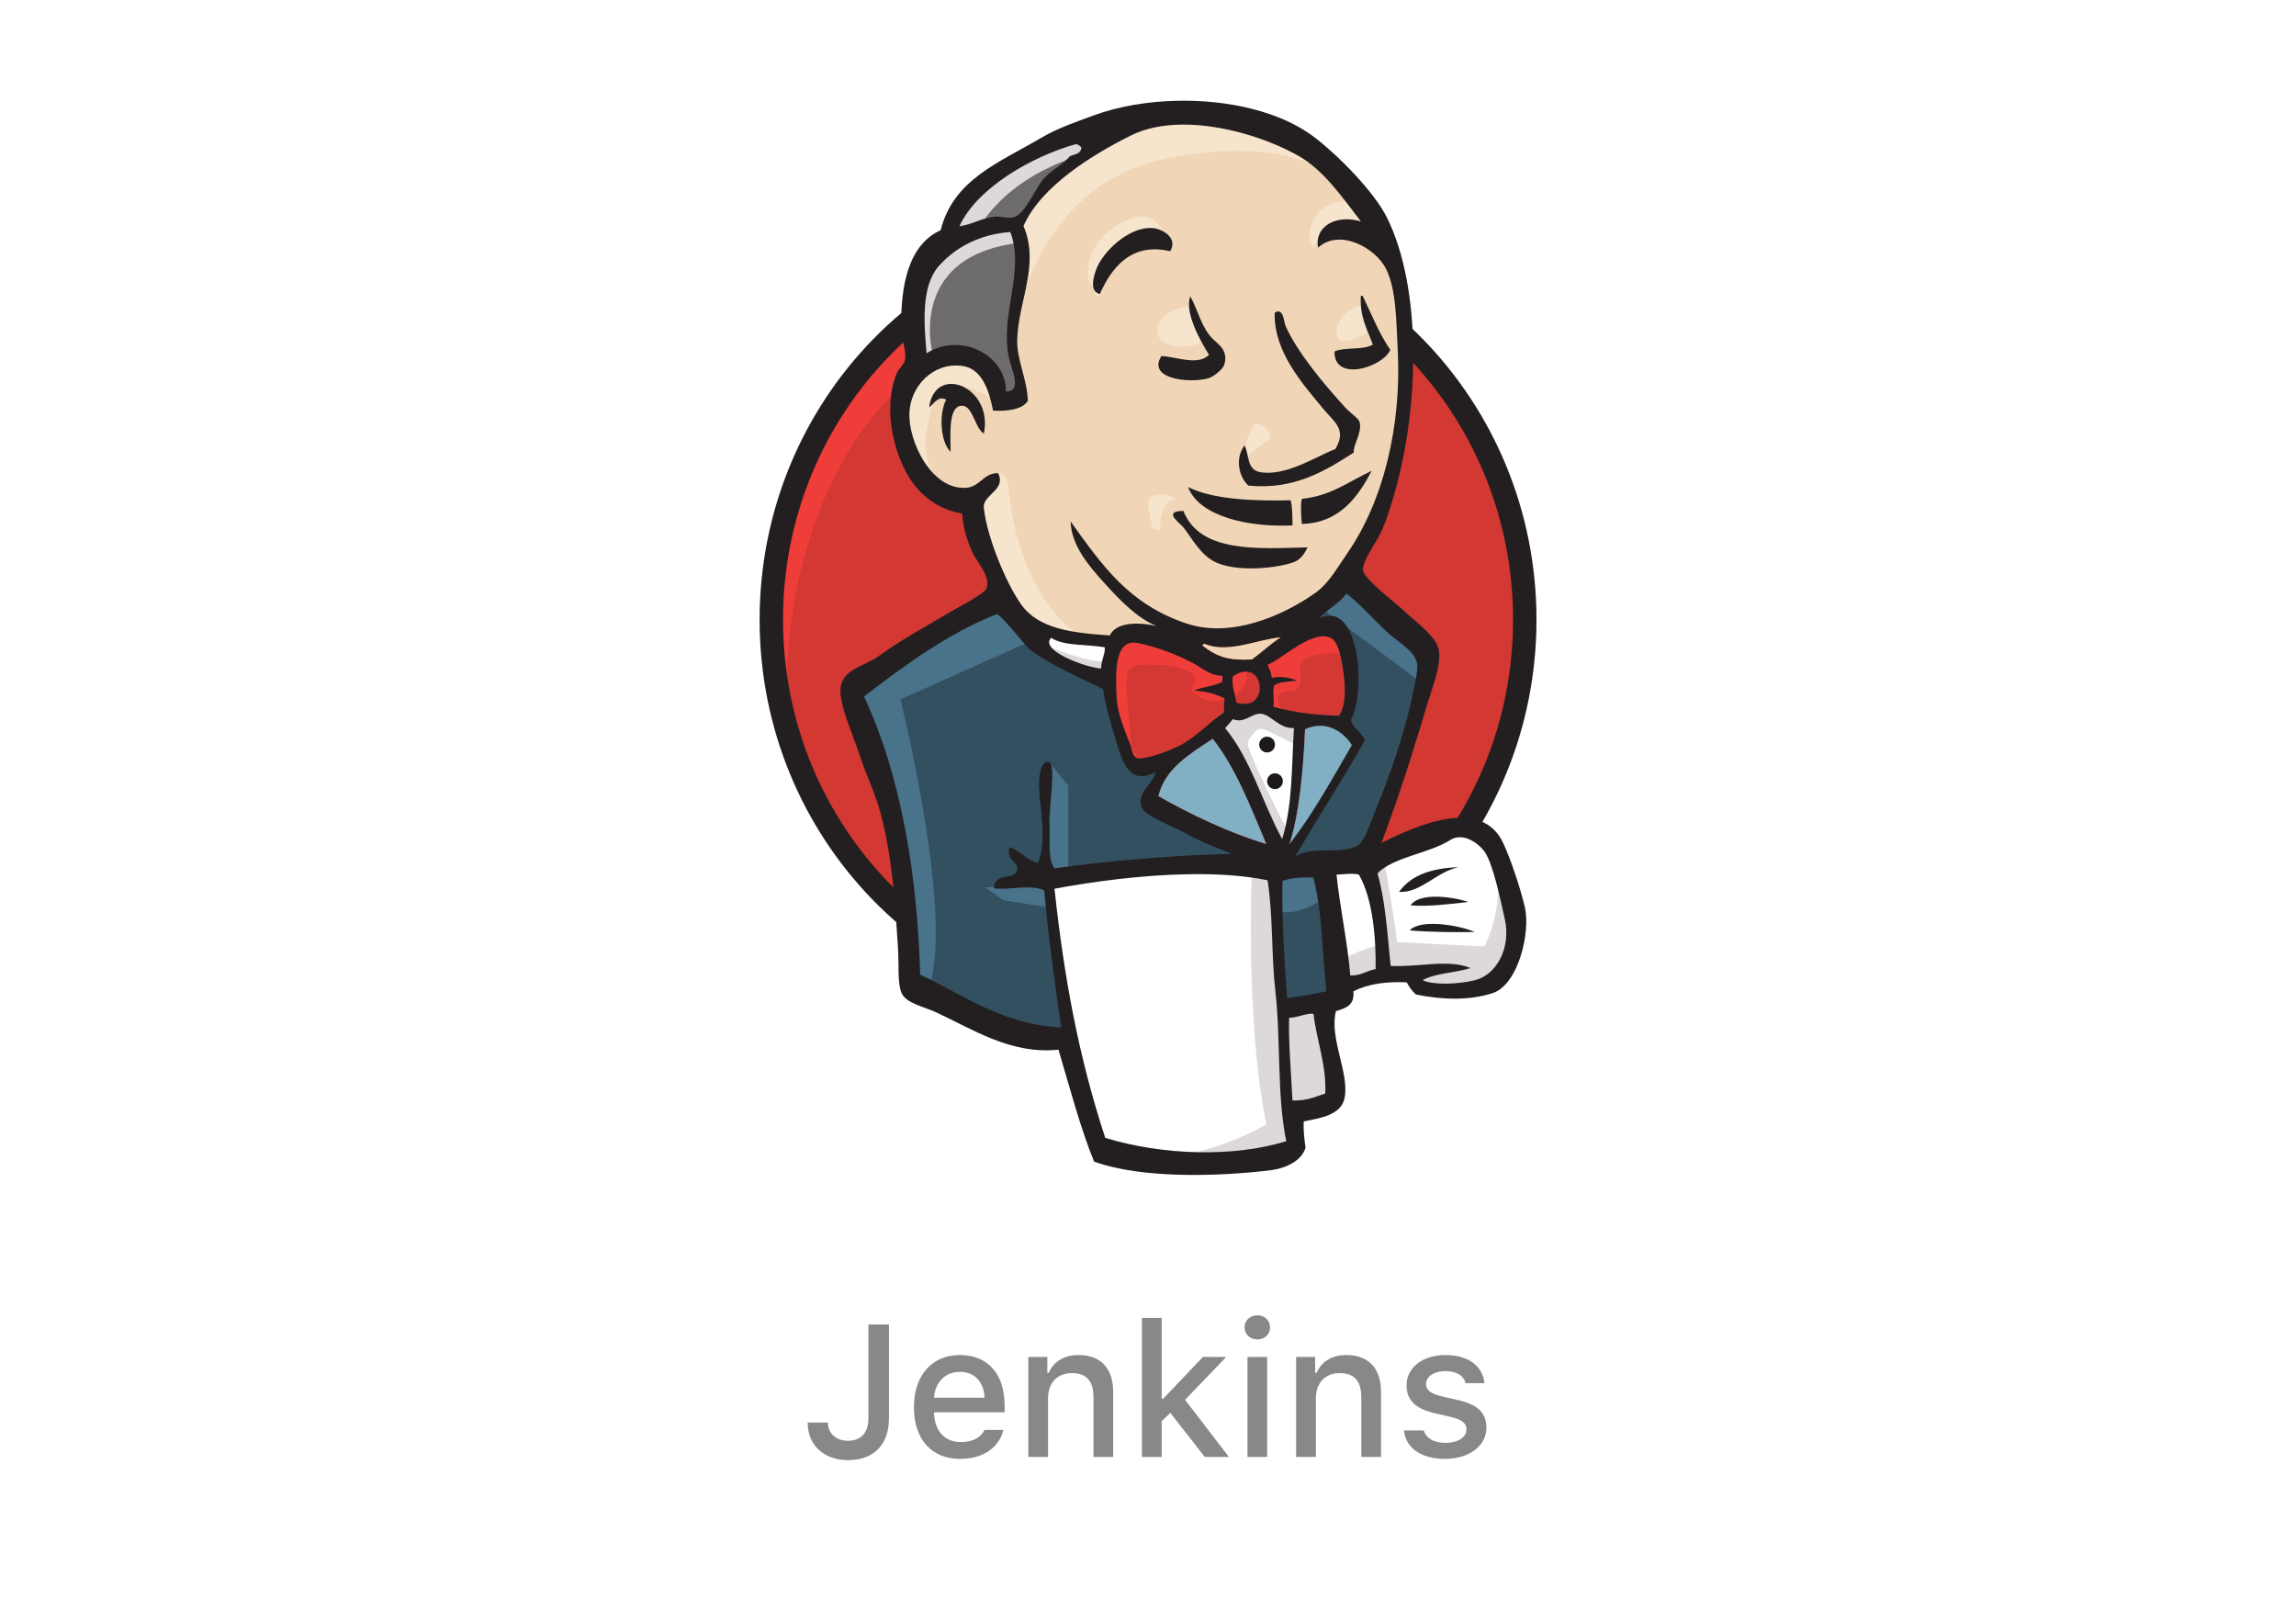 <svg width="171" height="120" viewBox="0 0 171 120" fill="none" xmlns="http://www.w3.org/2000/svg">
<rect width="171" height="120" fill="white"/>
<g clip-path="url(#clip0_969_18041)">
<path d="M113.549 46.053C113.549 61.904 100.987 74.752 85.492 74.752C69.996 74.752 57.434 61.904 57.434 46.053C57.434 30.203 69.996 17.354 85.492 17.354C100.987 17.354 113.549 30.203 113.549 46.053Z" fill="#D33833"/>
<path d="M58.579 53.159C58.579 53.159 56.548 23.23 84.124 22.376L82.2 19.17L67.236 24.193L62.961 29.11L59.219 36.272L57.082 44.609L57.723 50.167" fill="#EF3D3A"/>
<path d="M66.286 26.468C61.364 31.505 58.317 38.459 58.317 46.153C58.317 53.844 61.364 60.8 66.286 65.836C71.211 70.872 77.999 73.98 85.503 73.98C93.007 73.98 99.795 70.872 104.72 65.836C109.642 60.8 112.689 53.844 112.689 46.153C112.689 38.459 109.642 31.505 104.72 26.468C99.795 21.433 93.007 18.325 85.503 18.325C77.999 18.325 71.211 21.433 66.286 26.468V26.468ZM65.04 67.055C59.809 61.704 56.574 54.309 56.574 46.153C56.574 37.995 59.809 30.601 65.04 25.25C70.272 19.898 77.512 16.581 85.503 16.582C93.496 16.581 100.737 19.898 105.966 25.25C111.199 30.601 114.434 37.995 114.433 46.153C114.433 54.309 111.199 61.704 105.966 67.055C100.737 72.406 93.496 75.723 85.504 75.723C77.512 75.723 70.27 72.406 65.04 67.055Z" fill="#231F20"/>
<path d="M97.303 46.208L93.027 46.849L87.255 47.491L83.514 47.598L79.879 47.491L77.101 46.636L74.642 43.964L72.718 38.513L72.291 37.337L69.725 36.482L68.229 34.023L67.16 30.496L68.336 27.396L71.115 26.434L73.359 27.503L74.428 29.855L75.711 29.641L76.138 29.106L75.711 26.648L75.604 23.548L76.245 19.273L76.22 16.831L78.169 13.715L81.59 11.256L87.576 8.691L94.203 9.653L99.975 13.822L102.647 18.097L104.357 21.197L104.785 28.893L103.501 35.52L101.15 41.398L98.906 44.498" fill="#F0D6B7"/>
<path d="M100.51 43.107L97.945 45.672V55.612L95.708 64.775L94.632 64.804L95.487 75.066L99.548 74.531L98.587 64.697L96.773 64.747L101.687 64.483C101.687 64.483 104.145 58.284 104.145 57.963C104.145 57.642 106.284 48.985 106.284 48.985L101.472 43.962L100.51 43.105L100.51 43.107ZM74.751 44.709L72.079 45.779L63.527 51.657L64.062 53.368L66.521 60.636L67.589 72.715L68.337 73.996L79.025 77.632L79.668 76.882L78.385 67.904V65.339L93.669 64.697L94.844 64.056L85.547 59.674L87.257 56.361L84.799 57.215L83.836 56.04L82.554 50.482L81.484 50.161L79.133 49.412L77.102 47.596L74.751 44.709Z" fill="#335061"/>
<path d="M68.349 27.401L71.128 26.439L73.373 27.508L74.442 29.86L75.725 29.646L76.046 28.363L75.404 25.905L76.046 20.026L75.511 16.82L77.435 14.575L81.604 11.261L80.427 9.658L74.549 12.544L72.091 14.468L70.701 17.461L68.563 20.346L67.922 23.767L68.349 27.401Z" fill="#6D6B6D"/>
<path d="M82.658 10.01C81.926 10.003 81.069 10.078 81.069 10.078L74.122 12.751L71.449 15.423L70.273 17.561L72.732 17.347C72.732 17.347 74.335 13.392 80.748 11.468C84.756 10.266 83.879 10.023 82.658 10.01ZM75.511 16.812L69.632 18.201L67.922 23.76L68.349 27.393L69.524 26.646C69.524 26.646 67.28 19.163 75.831 18.094L75.511 16.812Z" fill="#DCD9D8"/>
<path d="M89.241 7.795C88.418 7.81 87.604 7.968 86.835 8.263C80.422 10.721 75.719 15.21 75.826 18.095C76.008 23.01 75.933 23.014 75.933 23.014C75.933 23.014 77.751 13.607 86.944 11.79C94.511 10.294 98.486 12.11 99.983 13.819C99.983 13.819 94.827 7.682 89.242 7.795L89.241 7.795ZM100.696 14.889C100.356 14.887 97.626 14.956 97.525 17.562C97.525 17.562 97.525 17.989 97.739 18.416C97.739 18.416 100.198 15.637 101.694 17.133L100.732 14.889C100.732 14.889 100.719 14.889 100.696 14.889ZM84.956 16.145C84.431 16.158 83.783 16.377 82.987 16.92C80.636 18.523 80.85 20.768 81.278 21.196C81.705 21.623 81.589 22.483 81.915 21.893C82.24 21.302 82.133 19.379 83.309 18.845C84.484 18.31 86.412 17.712 87.159 18.706C87.159 18.706 86.832 16.102 84.956 16.146V16.145ZM101.479 22.693C101.479 22.693 99.718 23.064 99.555 24.616C99.392 26.169 101.479 24.936 101.8 24.829L101.479 22.693ZM88.546 22.799C88.546 22.799 86.194 23.12 86.194 24.616C86.194 26.113 88.867 26.006 89.615 25.364L88.546 22.799ZM69.52 26.648L67.062 29.212L67.49 32.419L68.771 35.731L70.162 36.16C68.131 33.702 69.093 31.991 69.52 29.64C69.947 27.288 74.009 29.747 74.009 29.747L73.902 28.143L72.299 26.861L69.52 26.648ZM93.651 31.553C92.947 31.521 92.678 33.825 92.621 34.419C92.814 33.844 94.603 32.688 94.603 32.688C94.603 32.688 94.603 31.815 93.73 31.566C93.704 31.559 93.677 31.554 93.651 31.553ZM92.621 34.419C92.603 34.463 92.599 34.511 92.608 34.557C92.608 34.557 92.612 34.506 92.621 34.419ZM74.341 35.232L72.941 36.588L73.261 41.291L76.682 46.636C76.682 46.636 80.521 47.502 80.102 47.171C75.506 43.536 75.186 36.802 75.079 36.053C74.972 35.306 74.341 35.232 74.341 35.232ZM86.368 36.825C85.946 36.831 85.667 36.968 85.588 37.073C85.321 37.429 85.874 39.368 85.874 39.368L86.408 39.475C86.302 37.337 87.584 37.123 87.584 37.123C87.11 36.895 86.696 36.82 86.368 36.825Z" fill="#F7E4CD"/>
<path d="M74.002 44.602L63.527 51.656L64.703 54.971L67.483 66.941L67.589 73.248L69.085 73.782C71.223 68.65 67.055 52.084 67.055 52.084L77.102 47.595L74.002 44.602ZM78.136 56.757L77.85 57.428C77.85 57.428 77.637 59.352 77.637 59.886C77.637 60.421 77.85 64.911 77.85 64.911H79.561V58.497L78.135 56.757L78.136 56.757ZM78.171 65.872L73.362 66.086L74.751 67.049L78.171 67.583V65.872ZM100.51 43.105L98.48 45.35L105.962 50.909L106.175 48.344L100.51 43.105ZM98.372 64.055L94.632 64.803L95.166 67.797C96.555 68.438 98.907 66.727 98.907 66.727L98.372 64.055Z" fill="#49728B"/>
<path d="M77.102 46.641V47.602L78.46 49.099L82.735 51.023L82.843 47.817L79.881 47.494L77.102 46.641ZM108.388 61.818L104.968 62.888L101.687 64.489L99.943 64.171L98.586 64.704L99.731 73.684L103.898 72.507L111.808 72.079L112.984 68.446L110.847 62.139L108.388 61.818ZM94.632 64.81L88.401 64.811L78.385 65.345L78.567 70.263L79.668 76.888L81.88 85.869L86.797 86.937L94.92 86.296L95.027 84.692L94.064 76.034L94.632 64.81ZM95.455 63.956L93.103 57.971L90.645 54.443C90.645 54.443 91.179 52.947 91.928 52.947H94.386L96.737 53.802L96.524 57.757L95.455 63.956Z" fill="white"/>
<path d="M78.067 48.135L77.746 48.563L79.564 49.845L82.555 50.485L82.449 49.204C81.38 49.525 78.067 48.135 78.067 48.135ZM92.923 52.73L90.466 53.05L94.634 62.884L95.489 62.992L95.916 61.923C95.916 61.923 92.922 56.15 92.922 55.295C92.922 55.295 93.457 54.013 94.206 54.333C94.954 54.654 96.558 55.509 96.558 55.509V53.478L92.923 52.73ZM103.078 63.953L101.689 64.487L102.864 70.366C102.437 70.259 99.658 71.543 99.658 71.543L99.977 73.253L101.154 72.825L104.894 72.291L105.964 73.68L109.17 73.787L111.094 73.359L112.804 70.795L112.697 68.87L111.522 65.449C111.842 68.014 110.559 70.474 110.559 70.474C110.025 70.474 104.04 70.152 104.04 70.152C104.04 69.511 103.078 63.953 103.078 63.953ZM94.847 64.06L93.244 64.702C93.244 64.702 92.71 75.819 94.313 83.728C94.313 83.728 91.107 85.758 86.403 86.292L95.381 85.972L96.451 85.33L95.168 67.801L94.847 64.06ZM97.641 75.495C97.18 75.498 96.497 75.824 96.014 75.792C95.943 77.48 96.18 80.188 96.259 81.959C97.382 81.96 97.862 81.714 98.701 81.432C98.795 79.347 98.04 77.418 97.823 75.515C97.764 75.499 97.702 75.493 97.641 75.495Z" fill="#DCD9D8"/>
<path d="M98.494 47.385C97.124 47.448 95.276 49.195 94.415 49.501C94.527 49.821 94.709 50.075 94.723 50.483C95.326 50.334 96.06 50.436 96.584 50.693C95.979 50.76 95.31 50.756 94.91 51.044C94.763 51.468 94.944 52.044 94.846 52.632C96.281 53.037 97.92 53.253 99.734 53.306C100.087 52.848 100.207 51.973 100.165 51.108C100.115 50.064 99.84 47.918 99.196 47.542C98.984 47.419 98.747 47.373 98.494 47.385ZM84.409 47.852C82.957 47.883 83.108 50.419 83.179 51.972C83.238 53.283 83.921 54.671 84.216 55.543C84.356 55.949 84.387 56.381 84.735 56.461C85.35 56.605 87.379 55.794 87.957 55.48C89.179 54.813 90.127 53.755 91.165 53.044L91.204 52.008C90.58 51.696 89.86 51.475 88.943 51.435C89.565 51.123 90.479 51.127 91.045 50.755L91.061 50.341C90.027 50.262 89.633 49.801 88.952 49.428C87.837 48.819 86.162 48.155 84.722 47.88C84.619 47.86 84.514 47.85 84.409 47.852ZM92.803 50.013C92.527 50.015 92.197 50.12 91.822 50.371C91.75 51.158 91.934 51.414 92.092 52.318C94.275 53.001 94.295 50.003 92.803 50.013Z" fill="#D33833"/>
<path d="M98.341 46.641L94.28 48.992L94.065 50.167V52.518L95.561 53.053C95.561 53.053 94.813 51.984 95.348 51.664C95.883 51.343 96.418 51.664 96.738 51.129C97.059 50.594 96.738 50.274 96.845 49.633C96.951 48.991 97.486 48.885 98.02 48.778C98.555 48.672 100.052 48.458 100.265 48.992L99.624 47.068L98.341 46.641ZM84.882 47.284C84.352 47.273 83.87 47.361 83.516 47.601C81.003 49.311 83.028 53.261 84.26 55.585C84.155 54.249 84.043 52.914 83.923 51.579C83.697 49.092 84.522 49.526 86.678 49.526C87.008 49.526 88.707 49.919 88.828 50.167C89.412 51.358 87.853 51.093 89.5 51.991C90.89 52.749 93.345 51.531 92.783 49.846C92.469 49.471 91.146 49.729 90.671 49.484L88.166 48.185C87.436 47.806 86.046 47.309 84.882 47.284ZM84.259 55.584L84.338 56.581L84.721 56.466C84.593 56.213 84.434 55.914 84.26 55.585L84.259 55.584Z" fill="#EF3D3A"/>
<path d="M87.725 7.504C85.481 7.546 83.287 7.92 81.458 8.593C80.099 9.093 78.782 9.54 77.588 10.242C74.394 12.117 71.003 13.371 70.056 17.146C67.722 18.191 67.018 21.178 67.136 24.644C67.158 25.32 67.525 26.164 67.398 26.8C67.333 27.122 66.896 27.535 66.808 27.745C65.69 30.412 66.587 33.918 67.879 35.813C68.66 36.958 69.954 37.974 71.66 38.243C71.728 39.265 71.974 40.145 72.446 41.18C72.745 41.835 73.86 43.013 73.45 43.848C73.243 44.27 71.427 45.184 70.824 45.546C68.79 46.766 67.315 47.514 65.437 48.866C64.222 49.741 62.322 49.853 62.621 51.871C62.823 53.232 63.598 54.92 64.041 56.285C64.522 57.758 65.209 59.107 65.604 60.636C66.482 64.043 66.665 67.253 66.879 70.58C66.963 71.883 66.824 73.262 67.162 73.981C67.511 74.725 68.803 74.963 69.737 75.397C72.434 76.643 75.295 78.548 78.832 78.17C79.675 81.005 80.472 84.024 81.484 86.507C85.111 87.811 90.837 87.607 94.607 87.154C95.753 87.015 96.963 86.45 97.232 85.456C97.151 84.843 97.062 84.237 97.101 83.513C98.28 83.269 99.884 83.068 100.143 81.763C100.507 79.933 98.988 77.311 99.495 75.303C100.177 75.082 100.906 74.908 100.797 73.831C101.947 73.232 103.312 73.098 104.768 73.155C104.955 73.517 105.222 73.866 105.462 74.065C107.502 74.475 109.478 74.509 111.172 73.957C113.088 73.33 114.003 69.41 113.565 67.544C113.253 66.222 112.55 64.056 111.95 62.776C110.324 59.301 105.479 61.483 102.886 62.772C104.144 59.462 105.226 56.031 106.336 52.318C106.667 51.206 107.322 49.629 107.175 48.477C107.038 47.393 105.348 46.254 104.458 45.395C103.964 44.919 101.659 43.169 101.525 42.514C101.396 41.88 102.465 40.445 102.809 39.727C103.303 38.699 103.656 37.441 103.9 36.586C105.712 30.213 105.896 21.458 103.305 16.22C102.324 14.235 99.58 11.495 97.865 10.197C95.335 8.284 91.463 7.434 87.725 7.504ZM88.024 9.279C91.053 9.25 94.422 10.318 96.703 11.605C98.61 12.68 100.016 14.76 101.357 16.491C99.477 15.933 97.876 16.892 98.168 18.443C99.742 17 102.431 18.428 103.227 20.023C103.988 21.548 103.983 23.809 104.1 26.076C104.383 31.575 103.093 37.248 100.33 41.223C99.591 42.284 98.972 43.444 97.933 44.175C95.429 45.933 91.623 47.526 88.365 46.433C84.058 44.988 82.102 42.119 79.733 38.833C79.798 40.638 81.067 42.12 82.321 43.5C83.412 44.703 84.728 46.063 86.144 46.624C84.963 46.346 83.149 46.26 82.656 47.32C79.9 47.137 77.339 46.855 76.035 44.987C75.008 43.515 73.964 41.01 73.496 39.076C73.4 38.678 73.237 37.832 73.276 37.615C73.43 36.776 74.925 36.407 74.337 35.234C73.252 35.224 73.008 36.221 72.012 36.32C69.434 36.575 67.615 32.903 67.732 30.688C67.832 28.804 69.424 27.002 71.602 27.24C73.141 27.408 73.665 29.088 73.963 30.583C74.851 30.631 76.133 30.545 76.553 29.853C76.492 28.163 75.708 26.808 75.761 25.256C75.863 22.338 77.452 19.706 76.226 16.832C77.538 13.855 81.389 11.505 84.237 10.084C85.34 9.534 86.647 9.294 88.025 9.28L88.024 9.279ZM80.188 10.745C80.311 10.765 80.425 10.861 80.535 10.979C80.516 11.486 80.016 11.475 79.679 11.638C79.154 12.283 78.386 12.585 77.748 13.293C77.092 14.018 76.359 15.965 75.49 16.18C75.055 16.289 74.557 16.105 74.178 16.13C73.175 16.193 72.468 16.707 71.451 16.855C72.765 13.983 76.863 11.659 80.06 10.753C80.101 10.742 80.145 10.739 80.188 10.745ZM85.65 16.978C84.002 16.98 82.125 18.742 81.636 20.087C81.437 20.633 81.123 21.705 81.912 21.896C82.795 19.928 84.242 18.03 87.155 18.708C87.715 17.789 86.715 17.113 85.976 17.002C85.868 16.986 85.759 16.978 85.65 16.978ZM75.24 17.278C76.367 20.145 74.432 23.551 75.153 26.685C75.373 27.645 76.136 29.135 74.918 29.168C74.95 26.436 71.561 24.703 69.008 26.309C68.838 24.238 68.542 21.326 69.955 19.772C71.258 18.337 73.054 17.444 75.24 17.278ZM101.35 22.026C101.257 23.6 101.841 24.547 102.247 25.659C101.546 26.1 100.181 25.825 99.391 26.171C99.335 28.498 102.991 27.351 103.547 26.055C102.716 24.848 102.146 23.399 101.488 22.032L101.35 22.026ZM88.647 22.062C88.215 23.29 89.39 25.373 90.048 26.427C89.19 27.26 87.647 26.568 86.499 26.515C85.403 28.245 88.638 28.571 90.026 28.161C90.406 28.049 91.064 27.48 91.155 27.223C91.54 26.14 90.763 25.665 90.363 25.275C89.475 24.41 89.272 23.206 88.647 22.062ZM95.24 23.193C95.156 23.182 95.056 23.212 94.935 23.3C94.857 26.185 97.001 28.573 98.6 30.5C99.381 31.44 100.322 31.978 99.455 33.439C98.058 33.97 95.796 35.492 93.853 35.16C92.822 34.983 93.054 33.813 92.684 33.176C91.973 34.112 92.251 35.528 92.984 36.164C96.408 36.503 98.739 35.043 100.829 33.7C100.746 33.173 101.461 32.225 101.263 31.433C101.194 31.161 100.574 30.766 100.198 30.354C98.665 28.682 96.564 26.184 95.729 24.23C95.654 24.055 95.603 23.241 95.24 23.193ZM70.878 28.59C70.086 28.578 69.368 29.1 69.199 30.33C69.55 30.1 69.833 29.445 70.466 29.756C69.91 30.842 70.044 32.956 70.801 33.644C70.796 32.355 70.596 30.152 71.695 30.219C72.464 30.265 72.62 31.913 73.275 32.286C73.727 30.113 72.198 28.61 70.878 28.59ZM102.16 35.065C100.489 35.828 99.141 36.938 96.958 37.148C96.853 37.508 96.898 38.418 96.956 39.017C99.81 38.957 101.187 36.917 102.16 35.065ZM88.482 36.266C89.317 38.499 93.078 39.286 96.259 39.128C96.254 38.467 96.257 37.797 96.125 37.254C93.65 37.327 90.303 37.223 88.482 36.266ZM88.136 38.052C86.528 38.054 87.885 38.948 88.157 39.298C88.721 40.023 89.382 41.26 90.412 41.808C92.036 42.67 95.261 42.308 96.431 41.833C96.863 41.658 97.212 41.172 97.373 40.762C93.723 40.85 89.396 41.213 88.136 38.052ZM100.284 44.196C101.534 45.203 102.289 46.15 103.488 47.227C104.138 47.81 105.418 48.509 105.547 49.452C105.619 49.978 105.296 51.268 105.178 51.86C104.653 54.456 103.471 57.886 102.346 60.606C101.938 61.595 101.546 62.831 101.007 63.045C99.53 63.63 97.737 62.988 96.481 63.77C98.168 60.842 100.006 58.076 101.66 55.113C101.408 54.525 100.79 54.275 100.611 53.62C101.772 51.427 101.238 44.618 98.275 46.056C98.689 45.447 99.777 44.945 100.284 44.196ZM74.207 45.746C74.476 45.64 76.442 48.198 76.733 48.405C78.326 49.536 80.305 50.43 82.156 51.313C82.269 52.163 82.531 53.263 82.992 54.736C83.5 56.362 83.92 58.657 86.068 57.485C85.864 58.413 84.67 58.99 85 60.073C85.206 60.752 87.462 61.592 88.177 61.995C89.496 62.739 90.7 63.15 91.714 63.585C87.108 63.712 82.782 64.087 78.525 64.666C78.015 63.876 78.221 62.658 78.167 61.4C78.108 60.034 78.677 56.954 78.14 56.763C77.533 56.547 77.419 57.777 77.397 58.048C77.283 59.491 78.084 62.545 77.295 64.272C76.431 64.028 76.005 63.378 75.196 63.083C74.878 64.083 75.853 64.132 75.753 64.766C75.621 65.606 74.03 64.904 74.039 66.152C75.075 66.318 76.663 65.83 77.77 66.297C78.06 69.693 78.525 72.91 79.034 76.517C74.629 76.288 71.778 74.1 68.531 72.582C68.329 65.4 67.185 57.95 64.351 51.869C67.323 49.575 70.65 47.149 74.207 45.746L74.207 45.746ZM98.633 47.387C98.83 47.397 99.016 47.446 99.185 47.545C99.83 47.921 100.105 50.067 100.155 51.111C100.196 51.977 100.076 52.85 99.723 53.309C97.91 53.256 96.271 53.04 94.836 52.635C94.934 52.048 94.751 51.47 94.898 51.046C95.298 50.758 95.968 50.763 96.572 50.696C96.05 50.438 95.316 50.337 94.713 50.485C94.698 50.077 94.515 49.824 94.405 49.504C95.296 49.186 97.251 47.319 98.633 47.387ZM95.383 47.467C94.621 47.963 93.973 48.583 93.243 49.113C91.622 49.194 90.738 49.002 89.547 48.071C89.566 47.996 89.686 48.03 89.691 47.938C91.425 48.711 93.632 47.623 95.383 47.467ZM78.291 47.497C79.195 48.125 80.945 47.97 82.277 48.204C82.346 48.631 82.001 49.191 82.007 49.786C80.886 49.717 77.365 48.436 78.291 47.497ZM84.398 47.855C84.495 47.853 84.599 47.862 84.711 47.883C86.151 48.158 87.826 48.822 88.941 49.431C89.622 49.804 90.016 50.264 91.05 50.344L91.035 50.758C90.468 51.13 89.554 51.125 88.933 51.438C89.849 51.478 90.57 51.698 91.194 52.01L91.153 53.047C90.115 53.757 89.167 54.815 87.945 55.481C87.367 55.797 85.339 56.608 84.725 56.464C84.376 56.383 84.345 55.952 84.206 55.545C83.91 54.673 83.228 53.286 83.168 51.975C83.098 50.422 82.946 47.885 84.398 47.855ZM92.707 50.02C92.793 50.013 92.874 50.015 92.951 50.026C94.28 50.222 94.183 52.978 92.081 52.32C91.923 51.418 91.74 51.16 91.81 50.373C92.149 50.148 92.449 50.04 92.707 50.02ZM93.917 53.153C94.678 53.235 95.281 54.285 96.367 54.216C96.193 57.048 96.284 59.891 95.493 62.486C94.02 59.785 93.153 56.523 91.246 54.225C91.448 54.011 91.628 53.775 91.825 53.556C92.689 53.917 93.253 53.082 93.917 53.153ZM98.297 54.055C99.346 54.047 100.205 54.732 100.676 55.49C99.199 58.022 97.785 60.62 96.033 62.853C96.767 60.691 97.082 57.075 97.193 54.317C97.538 54.15 97.915 54.061 98.297 54.055ZM90.316 55.019C92.066 57.24 93.131 60.097 94.303 62.855C91.533 62.02 88.703 60.665 86.276 59.291C86.752 57.226 88.62 56.156 90.316 55.019ZM108.76 62.349C109.521 62.368 110.277 62.985 110.607 63.486C111.205 64.388 111.763 67.045 112.076 68.456C112.543 70.555 111.493 72.599 109.824 73.004C108.609 73.299 106.745 73.377 105.95 72.993C106.923 72.461 108.387 72.458 109.513 72.093C107.899 71.398 105.51 72.053 103.569 71.931C103.335 69.535 103.158 66.936 102.59 65.044C103.723 63.84 106.46 63.55 108.015 62.556C108.237 62.413 108.497 62.342 108.76 62.349ZM108.628 64.585C106.639 64.644 105.085 65.171 104.197 66.421C105.811 66.525 106.974 64.916 108.628 64.585ZM100.791 65.076C100.932 65.081 101.07 65.099 101.203 65.128C102.261 66.947 102.488 69.971 102.453 72.166C101.794 72.293 101.366 72.671 100.566 72.646C100.361 70.145 99.781 67.516 99.542 65.133C99.923 65.126 100.368 65.058 100.791 65.076ZM88.539 65.103C90.626 65.069 92.651 65.192 94.405 65.556C94.833 68.34 94.673 71.085 94.986 73.813C95.4 77.443 95.09 81.584 95.798 84.985C91.94 86.181 86.68 86.065 82.315 84.74C80.348 78.713 79.275 72.993 78.535 66.187C81.402 65.651 85.058 65.159 88.539 65.103ZM97.804 65.343C98.493 67.835 98.452 71.005 98.791 73.822C97.748 74.051 96.986 74.163 95.864 74.332C95.641 71.405 95.47 68.522 95.51 65.6C96.305 65.333 97.007 65.35 97.804 65.343ZM106.858 66.778C106.07 66.788 105.361 66.959 105.058 67.423C106.426 67.535 108.009 67.317 109.358 67.174C108.743 66.962 107.75 66.766 106.858 66.778ZM106.632 68.803C105.927 68.811 105.305 68.945 104.986 69.288C106.426 69.409 108.31 69.439 109.825 69.406C109.211 69.12 107.807 68.788 106.632 68.803ZM97.433 75.513C97.581 75.49 97.715 75.485 97.825 75.514C98.043 77.417 98.797 79.346 98.703 81.43C97.865 81.713 97.384 81.96 96.261 81.958C96.182 80.187 95.945 77.48 96.016 75.791C96.43 75.818 96.992 75.582 97.433 75.513Z" fill="#231F20"/>
<path d="M98.302 54.053C97.919 54.059 97.542 54.148 97.198 54.315C97.086 57.073 96.772 60.69 96.037 62.85C97.791 60.618 99.204 58.019 100.681 55.488C100.209 54.73 99.351 54.045 98.302 54.053ZM90.321 55.018C88.624 56.155 86.758 57.225 86.281 59.29C88.709 60.664 91.539 62.018 94.309 62.853C93.136 60.097 92.071 57.24 90.321 55.018Z" fill="#81B0C4"/>
<path d="M95.379 47.461C94.617 47.958 93.969 48.578 93.239 49.108C91.618 49.188 90.734 48.996 89.543 48.065C89.562 47.99 89.682 48.024 89.687 47.932C91.421 48.705 93.627 47.617 95.379 47.461Z" fill="#F0D6B7"/>
<path d="M94.957 55.451C94.957 55.607 94.895 55.757 94.785 55.867C94.674 55.977 94.525 56.039 94.369 56.039C94.213 56.039 94.064 55.977 93.953 55.867C93.843 55.757 93.781 55.607 93.781 55.451C93.781 55.295 93.843 55.146 93.953 55.035C94.064 54.925 94.213 54.863 94.369 54.863C94.525 54.863 94.674 54.925 94.785 55.035C94.895 55.146 94.957 55.295 94.957 55.451ZM95.545 58.177C95.545 58.333 95.483 58.482 95.373 58.593C95.262 58.703 95.113 58.765 94.957 58.765C94.801 58.765 94.651 58.703 94.541 58.593C94.431 58.482 94.369 58.333 94.369 58.177C94.369 58.021 94.431 57.871 94.541 57.761C94.651 57.651 94.801 57.589 94.957 57.589C95.113 57.589 95.262 57.651 95.373 57.761C95.483 57.871 95.545 58.021 95.545 58.177Z" fill="#1D1919"/>
</g>
<path d="M60.152 105.937H61.656C61.677 106.75 62.272 107.297 63.147 107.297C64.124 107.297 64.678 106.709 64.678 105.608V98.636H66.209V105.615C66.209 107.598 65.061 108.739 63.16 108.739C61.376 108.739 60.152 107.632 60.152 105.937ZM71.493 102.163C70.406 102.163 69.647 102.929 69.565 104.091H73.325C73.291 102.922 72.58 102.163 71.493 102.163ZM73.318 106.49H74.733C74.398 107.823 73.209 108.644 71.507 108.644C69.374 108.644 68.068 107.181 68.068 104.802C68.068 102.423 69.401 100.912 71.5 100.912C73.571 100.912 74.822 102.327 74.822 104.665V105.178H69.565V105.26C69.613 106.565 70.372 107.393 71.548 107.393C72.436 107.393 73.045 107.071 73.318 106.49ZM76.586 108.5V101.056H78.001V102.238H78.11C78.473 101.411 79.211 100.912 80.332 100.912C81.993 100.912 82.909 101.91 82.909 103.681V108.5H81.439V104.05C81.439 102.854 80.92 102.259 79.833 102.259C78.746 102.259 78.056 102.983 78.056 104.146V108.5H76.586ZM86.635 104.159L89.588 101.056H91.324L88.262 104.248L91.529 108.5H89.725L87.168 105.219L86.519 105.834V108.5H85.049V98.15H86.519V104.159H86.635ZM92.91 108.5V101.056H94.373V108.5H92.91ZM93.642 99.75C93.095 99.75 92.691 99.36 92.691 98.855C92.691 98.342 93.095 97.952 93.642 97.952C94.189 97.952 94.592 98.342 94.592 98.855C94.592 99.36 94.189 99.75 93.642 99.75ZM96.533 108.5V101.056H97.948V102.238H98.058C98.42 101.411 99.158 100.912 100.279 100.912C101.94 100.912 102.856 101.91 102.856 103.681V108.5H101.387V104.05C101.387 102.854 100.867 102.259 99.78 102.259C98.693 102.259 98.003 102.983 98.003 104.146V108.5H96.533ZM104.757 103.161C104.757 101.842 105.967 100.912 107.648 100.912C109.323 100.912 110.417 101.691 110.561 103.004H109.152C109.016 102.457 108.482 102.108 107.648 102.108C106.828 102.108 106.206 102.498 106.206 103.079C106.206 103.523 106.582 103.804 107.389 103.988L108.626 104.275C110.041 104.604 110.704 105.212 110.704 106.306C110.704 107.707 109.398 108.644 107.621 108.644C105.851 108.644 104.695 107.844 104.565 106.524H106.035C106.22 107.099 106.767 107.454 107.655 107.454C108.571 107.454 109.221 107.044 109.221 106.449C109.221 106.005 108.872 105.718 108.127 105.54L106.828 105.239C105.413 104.904 104.757 104.269 104.757 103.161Z" fill="#888888"/>
<defs>
<clipPath id="clip0_969_18041">
<rect width="80" height="80" fill="white" transform="translate(45.5 7.5)"/>
</clipPath>
</defs>
</svg>
